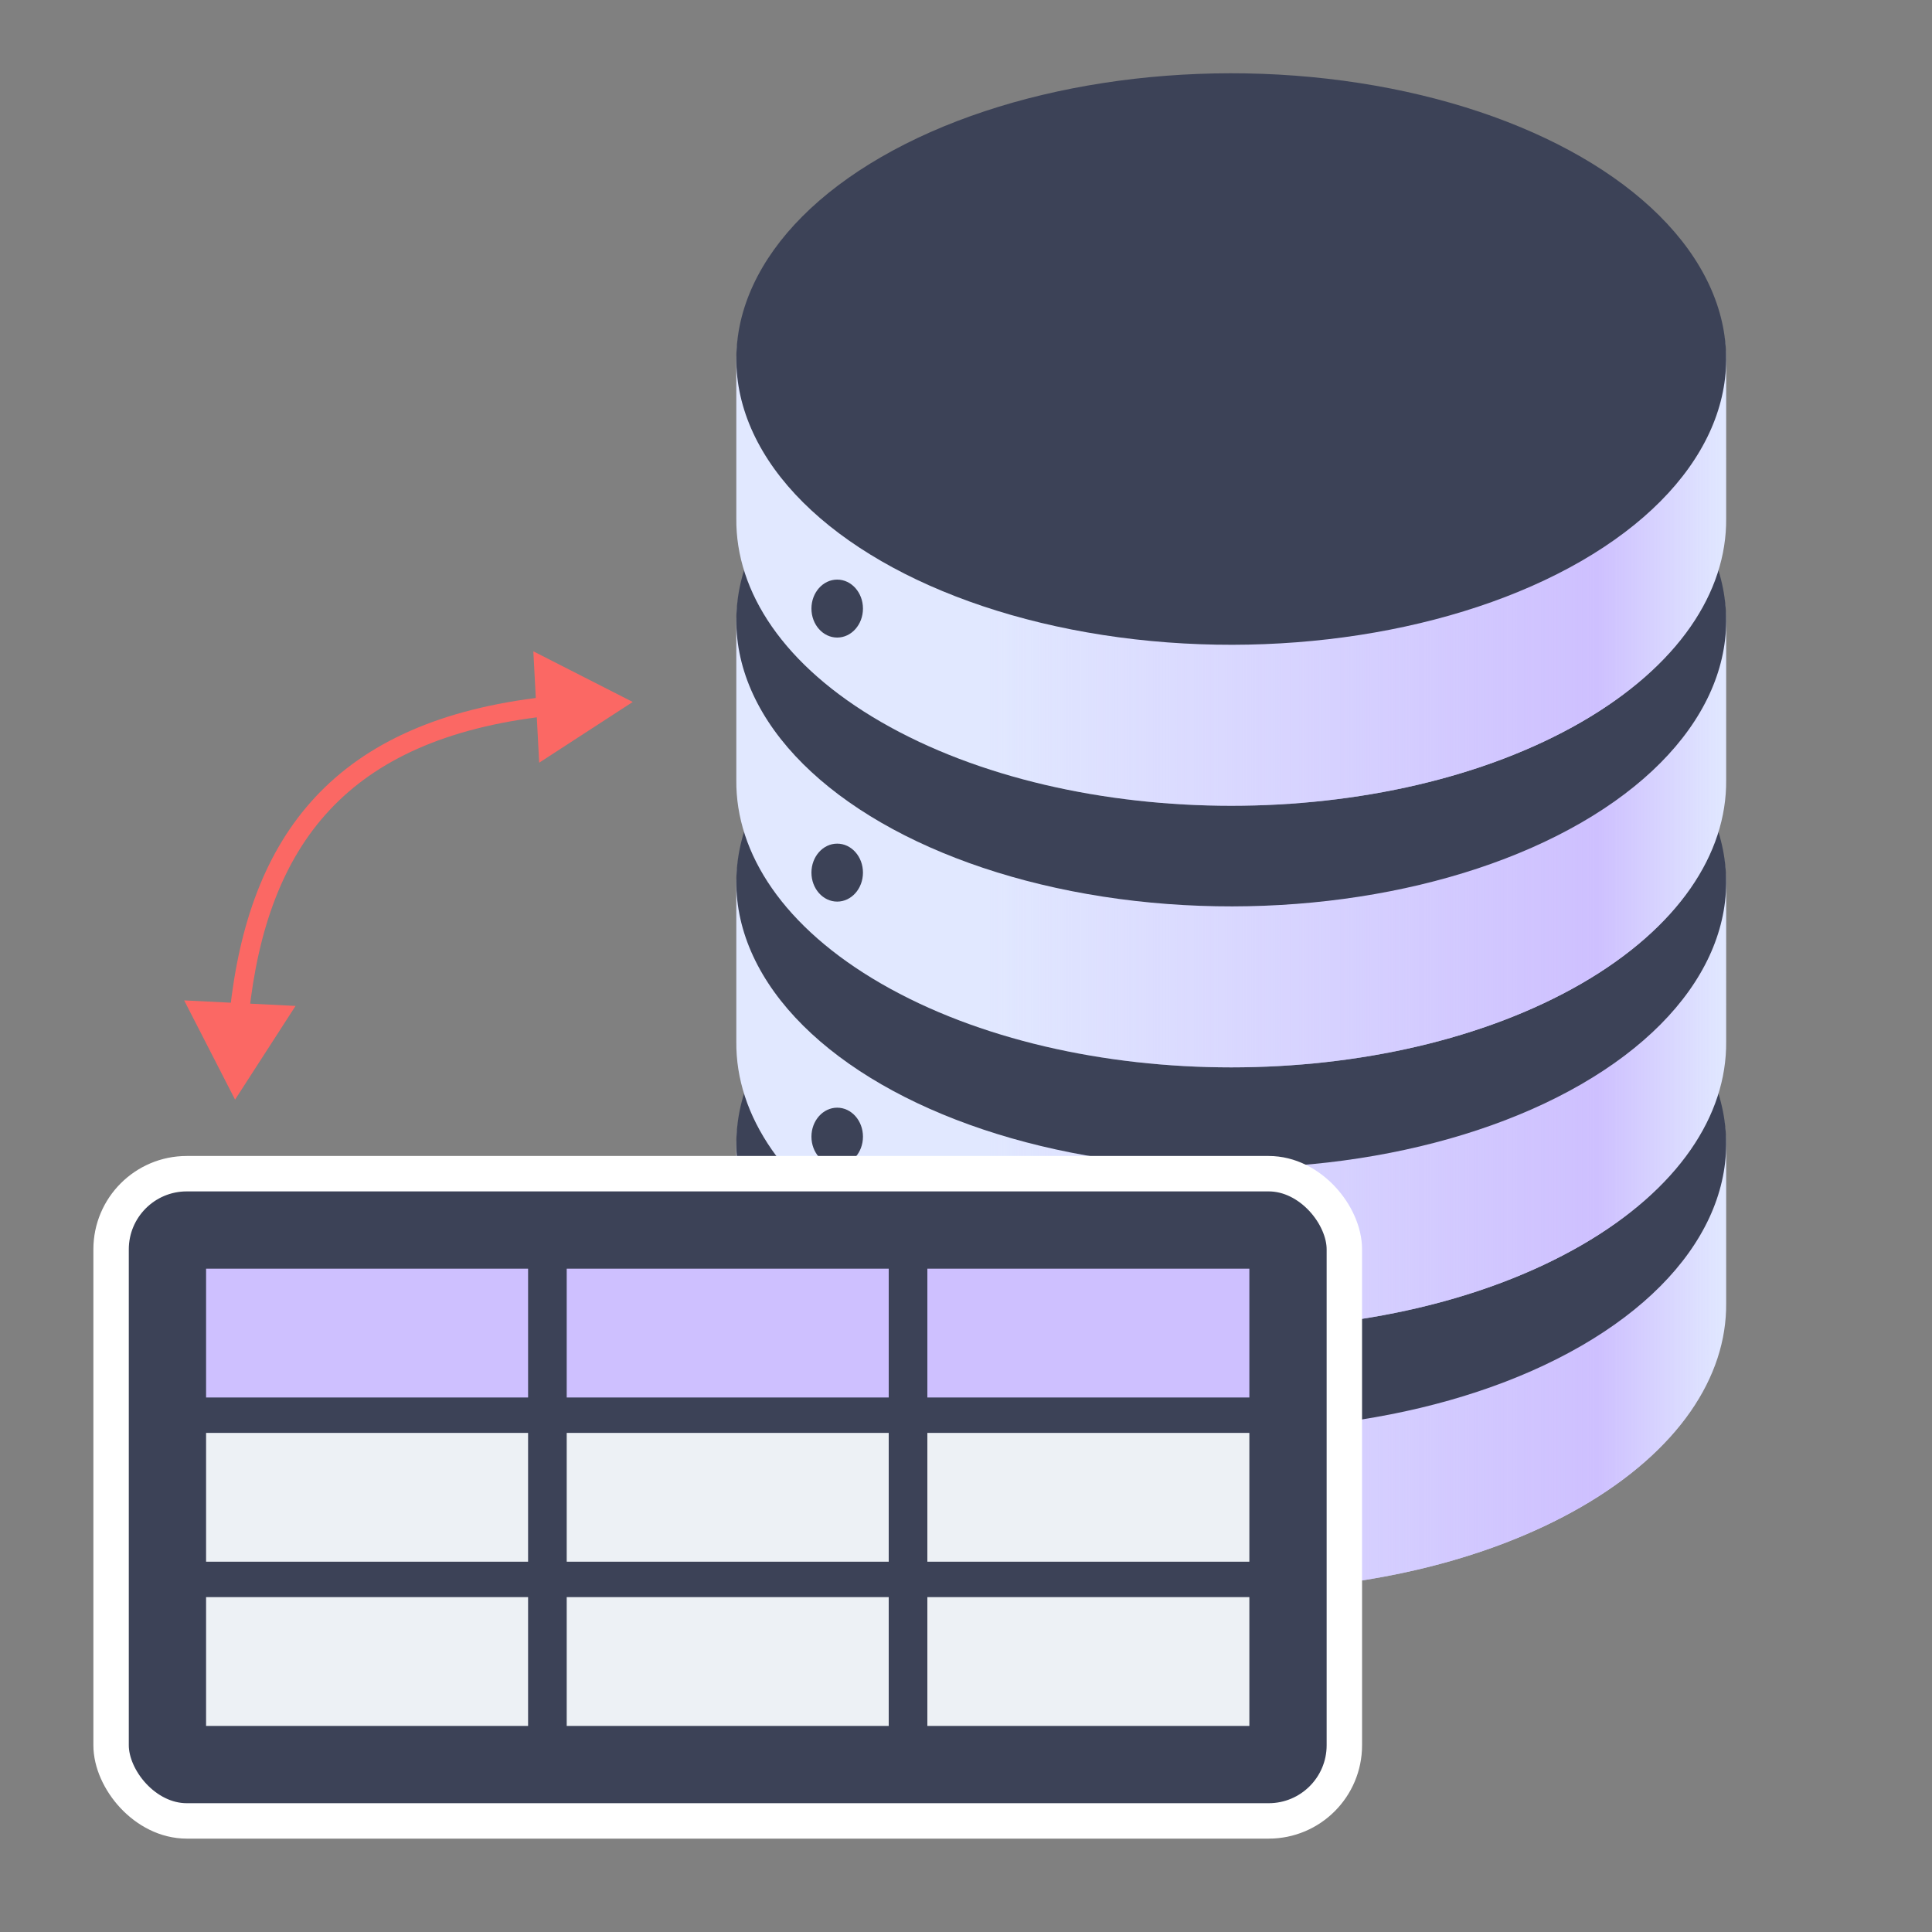 <svg width="600" height="600" viewBox="0 0 600 600" fill="none" xmlns="http://www.w3.org/2000/svg">
    <rect x="0" y="0" width="600" height="600" fill="#808080" stroke="none"/>
    <g clip-path="url(#clip0)">
        <path d="M228.669 356.727C228.447 333.849 243.453 310.932 273.686 293.477C333.712 258.821 431.033 258.821 491.059 293.477C521.292 310.932 536.297 333.849 536.075 356.727C536.079 357.06 536.079 357.394 536.075 357.727C536.079 358.06 536.079 358.394 536.075 358.727C536.079 359.06 536.079 359.394 536.075 359.727C536.079 360.06 536.079 360.394 536.075 360.727C536.079 361.06 536.079 361.394 536.075 361.727C536.076 361.8 536.077 361.873 536.077 361.946C536.077 362.011 536.078 362.076 536.078 362.14C536.078 362.336 536.077 362.531 536.075 362.727C536.079 363.06 536.079 363.394 536.075 363.727C536.077 363.893 536.078 364.058 536.078 364.224L536.078 364.374C536.077 364.43 536.077 364.487 536.077 364.543C536.076 364.604 536.076 364.666 536.075 364.727C536.077 364.923 536.078 365.118 536.078 365.314C536.078 365.452 536.077 365.589 536.075 365.727C536.079 366.06 536.079 366.394 536.075 366.727C536.077 366.868 536.078 367.01 536.078 367.151C536.078 367.343 536.077 367.535 536.075 367.727C536.079 368.06 536.079 368.394 536.075 368.727C536.079 369.06 536.079 369.394 536.075 369.727C536.079 370.06 536.079 370.394 536.075 370.727C536.079 371.06 536.079 371.394 536.075 371.727C536.079 372.06 536.079 372.394 536.075 372.727C536.079 373.06 536.079 373.394 536.075 373.727L536.076 373.823L536.077 373.956C536.078 374.021 536.078 374.086 536.078 374.152C536.078 374.343 536.077 374.535 536.075 374.727C536.079 375.06 536.079 375.394 536.075 375.727C536.079 376.06 536.079 376.394 536.075 376.727C536.079 377.06 536.079 377.394 536.075 377.727C536.079 378.06 536.079 378.394 536.075 378.727C536.079 379.06 536.079 379.394 536.075 379.727C536.079 380.06 536.079 380.394 536.075 380.727C536.079 381.06 536.079 381.394 536.075 381.727C536.079 382.06 536.079 382.394 536.075 382.727C536.077 382.893 536.078 383.06 536.078 383.226C536.078 383.393 536.077 383.56 536.075 383.727C536.079 384.06 536.079 384.394 536.075 384.727C536.079 385.06 536.079 385.394 536.075 385.727C536.077 385.872 536.078 386.017 536.078 386.162C536.078 386.351 536.077 386.539 536.075 386.727C536.079 387.06 536.079 387.394 536.075 387.727C536.079 388.06 536.079 388.394 536.075 388.727C536.079 389.06 536.079 389.394 536.075 389.727C536.079 390.06 536.079 390.394 536.075 390.727C536.079 391.06 536.079 391.394 536.075 391.727C536.079 392.06 536.079 392.394 536.075 392.727C536.076 392.793 536.077 392.859 536.077 392.925L536.078 393.066C536.078 393.286 536.078 393.507 536.075 393.727C536.079 394.06 536.079 394.394 536.075 394.727C536.079 395.06 536.079 395.394 536.075 395.727C536.079 396.06 536.079 396.394 536.075 396.727C536.079 397.06 536.079 397.394 536.075 397.727C536.079 398.06 536.079 398.394 536.075 398.727C536.079 399.06 536.079 399.394 536.075 399.727C536.079 400.06 536.079 400.394 536.075 400.727C536.079 401.06 536.079 401.394 536.075 401.727C536.079 402.06 536.079 402.394 536.075 402.727C536.079 403.06 536.079 403.394 536.075 403.727C536.079 404.06 536.079 404.394 536.075 404.727C536.297 427.604 521.292 450.522 491.059 467.977C431.033 502.633 333.712 502.633 273.686 467.977C243.453 450.522 228.447 427.604 228.669 404.727C228.666 404.393 228.666 404.06 228.669 403.727C228.666 403.393 228.666 403.06 228.669 402.727C228.666 402.393 228.666 402.06 228.669 401.727C228.666 401.393 228.666 401.06 228.669 400.727C228.666 400.393 228.666 400.06 228.669 399.727C228.666 399.393 228.666 399.06 228.669 398.727C228.666 398.393 228.666 398.06 228.669 397.727C228.666 397.393 228.666 397.06 228.669 396.727C228.666 396.393 228.666 396.06 228.669 395.727C228.666 395.393 228.666 395.06 228.669 394.727C228.666 394.393 228.666 394.06 228.669 393.727C228.666 393.393 228.666 393.06 228.669 392.727C228.666 392.393 228.666 392.06 228.669 391.727C228.666 391.393 228.666 391.06 228.669 390.727C228.666 390.393 228.666 390.06 228.669 389.727C228.666 389.393 228.666 389.06 228.669 388.727C228.666 388.393 228.666 388.06 228.669 387.727C228.666 387.393 228.666 387.06 228.669 386.727C228.666 386.393 228.666 386.06 228.669 385.727C228.666 385.393 228.666 385.06 228.669 384.727C228.666 384.393 228.666 384.06 228.669 383.727C228.666 383.393 228.666 383.06 228.669 382.727C228.666 382.393 228.666 382.06 228.669 381.727C228.666 381.393 228.666 381.06 228.669 380.727C228.666 380.393 228.666 380.06 228.669 379.727C228.666 379.393 228.666 379.06 228.669 378.727C228.666 378.393 228.666 378.06 228.669 377.727C228.666 377.393 228.666 377.06 228.669 376.727C228.666 376.393 228.666 376.06 228.669 375.727C228.666 375.393 228.666 375.06 228.669 374.727C228.666 374.393 228.666 374.06 228.669 373.727C228.666 373.393 228.666 373.06 228.669 372.727C228.666 372.393 228.666 372.06 228.669 371.727C228.666 371.393 228.666 371.06 228.669 370.727C228.666 370.393 228.666 370.06 228.669 369.727C228.666 369.393 228.666 369.06 228.669 368.727C228.666 368.393 228.666 368.06 228.669 367.727C228.666 367.393 228.666 367.06 228.669 366.727C228.666 366.393 228.666 366.06 228.669 365.727C228.666 365.393 228.666 365.06 228.669 364.727C228.666 364.393 228.666 364.06 228.669 363.727C228.666 363.393 228.666 363.06 228.669 362.727C228.666 362.393 228.666 362.06 228.669 361.727C228.666 361.393 228.666 361.06 228.669 360.727C228.666 360.393 228.666 360.06 228.669 359.727C228.666 359.393 228.666 359.06 228.669 358.727C228.666 358.393 228.666 358.06 228.669 357.727C228.666 357.393 228.666 357.06 228.669 356.727Z" fill="#E1E8FF"/>
        <path d="M228.669 356.727C228.447 333.849 243.453 310.932 273.686 293.477C333.712 258.821 431.033 258.821 491.059 293.477C521.292 310.932 536.297 333.849 536.075 356.727C536.079 357.06 536.079 357.394 536.075 357.727C536.079 358.06 536.079 358.394 536.075 358.727C536.079 359.06 536.079 359.394 536.075 359.727C536.079 360.06 536.079 360.394 536.075 360.727C536.079 361.06 536.079 361.394 536.075 361.727C536.076 361.8 536.077 361.873 536.077 361.946C536.077 362.011 536.078 362.076 536.078 362.14C536.078 362.336 536.077 362.531 536.075 362.727C536.079 363.06 536.079 363.394 536.075 363.727C536.077 363.893 536.078 364.058 536.078 364.224L536.078 364.374C536.077 364.43 536.077 364.487 536.077 364.543C536.076 364.604 536.076 364.666 536.075 364.727C536.077 364.923 536.078 365.118 536.078 365.314C536.078 365.452 536.077 365.589 536.075 365.727C536.079 366.06 536.079 366.394 536.075 366.727C536.077 366.868 536.078 367.01 536.078 367.151C536.078 367.343 536.077 367.535 536.075 367.727C536.079 368.06 536.079 368.394 536.075 368.727C536.079 369.06 536.079 369.394 536.075 369.727C536.079 370.06 536.079 370.394 536.075 370.727C536.079 371.06 536.079 371.394 536.075 371.727C536.079 372.06 536.079 372.394 536.075 372.727C536.079 373.06 536.079 373.394 536.075 373.727L536.076 373.823L536.077 373.956C536.078 374.021 536.078 374.086 536.078 374.152C536.078 374.343 536.077 374.535 536.075 374.727C536.079 375.06 536.079 375.394 536.075 375.727C536.079 376.06 536.079 376.394 536.075 376.727C536.079 377.06 536.079 377.394 536.075 377.727C536.079 378.06 536.079 378.394 536.075 378.727C536.079 379.06 536.079 379.394 536.075 379.727C536.079 380.06 536.079 380.394 536.075 380.727C536.079 381.06 536.079 381.394 536.075 381.727C536.079 382.06 536.079 382.394 536.075 382.727C536.077 382.893 536.078 383.06 536.078 383.226C536.078 383.393 536.077 383.56 536.075 383.727C536.079 384.06 536.079 384.394 536.075 384.727C536.079 385.06 536.079 385.394 536.075 385.727C536.077 385.872 536.078 386.017 536.078 386.162C536.078 386.351 536.077 386.539 536.075 386.727C536.079 387.06 536.079 387.394 536.075 387.727C536.079 388.06 536.079 388.394 536.075 388.727C536.079 389.06 536.079 389.394 536.075 389.727C536.079 390.06 536.079 390.394 536.075 390.727C536.079 391.06 536.079 391.394 536.075 391.727C536.079 392.06 536.079 392.394 536.075 392.727C536.076 392.793 536.077 392.859 536.077 392.925L536.078 393.066C536.078 393.286 536.078 393.507 536.075 393.727C536.079 394.06 536.079 394.394 536.075 394.727C536.079 395.06 536.079 395.394 536.075 395.727C536.079 396.06 536.079 396.394 536.075 396.727C536.079 397.06 536.079 397.394 536.075 397.727C536.079 398.06 536.079 398.394 536.075 398.727C536.079 399.06 536.079 399.394 536.075 399.727C536.079 400.06 536.079 400.394 536.075 400.727C536.079 401.06 536.079 401.394 536.075 401.727C536.079 402.06 536.079 402.394 536.075 402.727C536.079 403.06 536.079 403.394 536.075 403.727C536.079 404.06 536.079 404.394 536.075 404.727C536.297 427.604 521.292 450.522 491.059 467.977C431.033 502.633 333.712 502.633 273.686 467.977C243.453 450.522 228.447 427.604 228.669 404.727C228.666 404.393 228.666 404.06 228.669 403.727C228.666 403.393 228.666 403.06 228.669 402.727C228.666 402.393 228.666 402.06 228.669 401.727C228.666 401.393 228.666 401.06 228.669 400.727C228.666 400.393 228.666 400.06 228.669 399.727C228.666 399.393 228.666 399.06 228.669 398.727C228.666 398.393 228.666 398.06 228.669 397.727C228.666 397.393 228.666 397.06 228.669 396.727C228.666 396.393 228.666 396.06 228.669 395.727C228.666 395.393 228.666 395.06 228.669 394.727C228.666 394.393 228.666 394.06 228.669 393.727C228.666 393.393 228.666 393.06 228.669 392.727C228.666 392.393 228.666 392.06 228.669 391.727C228.666 391.393 228.666 391.06 228.669 390.727C228.666 390.393 228.666 390.06 228.669 389.727C228.666 389.393 228.666 389.06 228.669 388.727C228.666 388.393 228.666 388.06 228.669 387.727C228.666 387.393 228.666 387.06 228.669 386.727C228.666 386.393 228.666 386.06 228.669 385.727C228.666 385.393 228.666 385.06 228.669 384.727C228.666 384.393 228.666 384.06 228.669 383.727C228.666 383.393 228.666 383.06 228.669 382.727C228.666 382.393 228.666 382.06 228.669 381.727C228.666 381.393 228.666 381.06 228.669 380.727C228.666 380.393 228.666 380.06 228.669 379.727C228.666 379.393 228.666 379.06 228.669 378.727C228.666 378.393 228.666 378.06 228.669 377.727C228.666 377.393 228.666 377.06 228.669 376.727C228.666 376.393 228.666 376.06 228.669 375.727C228.666 375.393 228.666 375.06 228.669 374.727C228.666 374.393 228.666 374.06 228.669 373.727C228.666 373.393 228.666 373.06 228.669 372.727C228.666 372.393 228.666 372.06 228.669 371.727C228.666 371.393 228.666 371.06 228.669 370.727C228.666 370.393 228.666 370.06 228.669 369.727C228.666 369.393 228.666 369.06 228.669 368.727C228.666 368.393 228.666 368.06 228.669 367.727C228.666 367.393 228.666 367.06 228.669 366.727C228.666 366.393 228.666 366.06 228.669 365.727C228.666 365.393 228.666 365.06 228.669 364.727C228.666 364.393 228.666 364.06 228.669 363.727C228.666 363.393 228.666 363.06 228.669 362.727C228.666 362.393 228.666 362.06 228.669 361.727C228.666 361.393 228.666 361.06 228.669 360.727C228.666 360.393 228.666 360.06 228.669 359.727C228.666 359.393 228.666 359.06 228.669 358.727C228.666 358.393 228.666 358.06 228.669 357.727C228.666 357.393 228.666 357.06 228.669 356.727Z" fill="url(#paint0_linear)"/>
        <circle r="125.5" transform="matrix(0.866 0.5 -0.866 0.5 382.372 355.227)" fill="#3C4257"/>
        <path d="M228.669 275.485C228.447 252.607 243.453 229.69 273.686 212.235C333.712 177.579 431.033 177.579 491.059 212.235C521.292 229.69 536.297 252.607 536.075 275.485C536.079 275.818 536.079 276.151 536.075 276.485C536.079 276.818 536.079 277.151 536.075 277.485C536.079 277.818 536.079 278.151 536.075 278.485C536.079 278.818 536.079 279.152 536.075 279.485C536.079 279.818 536.079 280.151 536.075 280.485C536.076 280.558 536.077 280.631 536.077 280.704C536.077 280.769 536.078 280.833 536.078 280.898C536.078 281.094 536.077 281.289 536.075 281.485C536.079 281.818 536.079 282.152 536.075 282.485C536.077 282.65 536.078 282.816 536.078 282.982L536.078 283.132C536.077 283.188 536.077 283.244 536.077 283.3C536.076 283.362 536.076 283.423 536.075 283.485C536.077 283.68 536.078 283.876 536.078 284.072C536.078 284.209 536.077 284.347 536.075 284.485C536.079 284.818 536.079 285.152 536.075 285.485C536.077 285.626 536.078 285.768 536.078 285.909C536.078 286.101 536.077 286.293 536.075 286.485C536.079 286.818 536.079 287.152 536.075 287.485C536.079 287.818 536.079 288.152 536.075 288.485C536.079 288.818 536.079 289.151 536.075 289.485C536.079 289.818 536.079 290.152 536.075 290.485C536.079 290.818 536.079 291.152 536.075 291.485C536.079 291.818 536.079 292.151 536.075 292.485L536.076 292.581L536.077 292.714C536.078 292.779 536.078 292.844 536.078 292.909C536.078 293.101 536.077 293.293 536.075 293.485C536.079 293.818 536.079 294.152 536.075 294.485C536.079 294.818 536.079 295.151 536.075 295.485C536.079 295.818 536.079 296.152 536.075 296.485C536.079 296.818 536.079 297.152 536.075 297.485C536.079 297.818 536.079 298.151 536.075 298.485C536.079 298.818 536.079 299.152 536.075 299.485C536.079 299.818 536.079 300.152 536.075 300.485C536.079 300.818 536.079 301.151 536.075 301.485C536.077 301.651 536.078 301.818 536.078 301.984C536.078 302.151 536.077 302.318 536.075 302.485C536.079 302.818 536.079 303.152 536.075 303.485C536.079 303.818 536.079 304.151 536.075 304.485C536.077 304.63 536.078 304.775 536.078 304.92C536.078 305.108 536.077 305.297 536.075 305.485C536.079 305.818 536.079 306.152 536.075 306.485C536.079 306.818 536.079 307.151 536.075 307.485C536.079 307.818 536.079 308.152 536.075 308.485C536.079 308.818 536.079 309.152 536.075 309.485C536.079 309.818 536.079 310.151 536.075 310.485C536.079 310.818 536.079 311.152 536.075 311.485C536.076 311.551 536.077 311.617 536.077 311.682L536.078 311.824C536.078 312.044 536.078 312.265 536.075 312.485C536.079 312.818 536.079 313.151 536.075 313.485C536.079 313.818 536.079 314.152 536.075 314.485C536.079 314.818 536.079 315.152 536.075 315.485C536.079 315.818 536.079 316.151 536.075 316.485C536.079 316.818 536.079 317.152 536.075 317.485C536.079 317.818 536.079 318.152 536.075 318.485C536.079 318.818 536.079 319.151 536.075 319.485C536.079 319.818 536.079 320.152 536.075 320.485C536.079 320.818 536.079 321.152 536.075 321.485C536.079 321.818 536.079 322.151 536.075 322.485C536.079 322.818 536.079 323.152 536.075 323.485C536.297 346.362 521.292 369.28 491.059 386.735C431.033 421.39 333.712 421.39 273.686 386.735C243.453 369.279 228.447 346.362 228.669 323.485C228.666 323.151 228.666 322.818 228.669 322.485C228.666 322.151 228.666 321.818 228.669 321.485C228.666 321.151 228.666 320.818 228.669 320.485C228.666 320.151 228.666 319.818 228.669 319.485C228.666 319.151 228.666 318.818 228.669 318.485C228.666 318.151 228.666 317.818 228.669 317.485C228.666 317.151 228.666 316.818 228.669 316.485C228.666 316.151 228.666 315.818 228.669 315.485C228.666 315.151 228.666 314.818 228.669 314.485C228.666 314.151 228.666 313.818 228.669 313.485C228.666 313.151 228.666 312.818 228.669 312.485C228.666 312.151 228.666 311.818 228.669 311.485C228.666 311.151 228.666 310.818 228.669 310.485C228.666 310.151 228.666 309.818 228.669 309.485C228.666 309.151 228.666 308.818 228.669 308.485C228.666 308.151 228.666 307.818 228.669 307.485C228.666 307.151 228.666 306.818 228.669 306.485C228.666 306.151 228.666 305.818 228.669 305.485C228.666 305.151 228.666 304.818 228.669 304.485C228.666 304.151 228.666 303.818 228.669 303.485C228.666 303.151 228.666 302.818 228.669 302.485C228.666 302.151 228.666 301.818 228.669 301.485C228.666 301.151 228.666 300.818 228.669 300.485C228.666 300.151 228.666 299.818 228.669 299.485C228.666 299.151 228.666 298.818 228.669 298.485C228.666 298.151 228.666 297.818 228.669 297.485C228.666 297.151 228.666 296.818 228.669 296.485C228.666 296.151 228.666 295.818 228.669 295.485C228.666 295.151 228.666 294.818 228.669 294.485C228.666 294.151 228.666 293.818 228.669 293.485C228.666 293.151 228.666 292.818 228.669 292.485C228.666 292.151 228.666 291.818 228.669 291.485C228.666 291.151 228.666 290.818 228.669 290.485C228.666 290.151 228.666 289.818 228.669 289.485C228.666 289.151 228.666 288.818 228.669 288.485C228.666 288.151 228.666 287.818 228.669 287.485C228.666 287.151 228.666 286.818 228.669 286.485C228.666 286.151 228.666 285.818 228.669 285.485C228.666 285.151 228.666 284.818 228.669 284.485C228.666 284.151 228.666 283.818 228.669 283.485C228.666 283.151 228.666 282.818 228.669 282.485C228.666 282.151 228.666 281.818 228.669 281.485C228.666 281.151 228.666 280.818 228.669 280.485C228.666 280.151 228.666 279.818 228.669 279.485C228.666 279.151 228.666 278.818 228.669 278.485C228.666 278.151 228.666 277.818 228.669 277.485C228.666 277.151 228.666 276.818 228.669 276.485C228.666 276.151 228.666 275.818 228.669 275.485Z" fill="#E1E8FF"/>
        <path d="M228.669 275.485C228.447 252.607 243.453 229.69 273.686 212.235C333.712 177.579 431.033 177.579 491.059 212.235C521.292 229.69 536.297 252.607 536.075 275.485C536.079 275.818 536.079 276.151 536.075 276.485C536.079 276.818 536.079 277.151 536.075 277.485C536.079 277.818 536.079 278.151 536.075 278.485C536.079 278.818 536.079 279.152 536.075 279.485C536.079 279.818 536.079 280.151 536.075 280.485C536.076 280.558 536.077 280.631 536.077 280.704C536.077 280.769 536.078 280.833 536.078 280.898C536.078 281.094 536.077 281.289 536.075 281.485C536.079 281.818 536.079 282.152 536.075 282.485C536.077 282.65 536.078 282.816 536.078 282.982L536.078 283.132C536.077 283.188 536.077 283.244 536.077 283.3C536.076 283.362 536.076 283.423 536.075 283.485C536.077 283.68 536.078 283.876 536.078 284.072C536.078 284.209 536.077 284.347 536.075 284.485C536.079 284.818 536.079 285.152 536.075 285.485C536.077 285.626 536.078 285.768 536.078 285.909C536.078 286.101 536.077 286.293 536.075 286.485C536.079 286.818 536.079 287.152 536.075 287.485C536.079 287.818 536.079 288.152 536.075 288.485C536.079 288.818 536.079 289.151 536.075 289.485C536.079 289.818 536.079 290.152 536.075 290.485C536.079 290.818 536.079 291.152 536.075 291.485C536.079 291.818 536.079 292.151 536.075 292.485L536.076 292.581L536.077 292.714C536.078 292.779 536.078 292.844 536.078 292.909C536.078 293.101 536.077 293.293 536.075 293.485C536.079 293.818 536.079 294.152 536.075 294.485C536.079 294.818 536.079 295.151 536.075 295.485C536.079 295.818 536.079 296.152 536.075 296.485C536.079 296.818 536.079 297.152 536.075 297.485C536.079 297.818 536.079 298.151 536.075 298.485C536.079 298.818 536.079 299.152 536.075 299.485C536.079 299.818 536.079 300.152 536.075 300.485C536.079 300.818 536.079 301.151 536.075 301.485C536.077 301.651 536.078 301.818 536.078 301.984C536.078 302.151 536.077 302.318 536.075 302.485C536.079 302.818 536.079 303.152 536.075 303.485C536.079 303.818 536.079 304.151 536.075 304.485C536.077 304.63 536.078 304.775 536.078 304.92C536.078 305.108 536.077 305.297 536.075 305.485C536.079 305.818 536.079 306.152 536.075 306.485C536.079 306.818 536.079 307.151 536.075 307.485C536.079 307.818 536.079 308.152 536.075 308.485C536.079 308.818 536.079 309.152 536.075 309.485C536.079 309.818 536.079 310.151 536.075 310.485C536.079 310.818 536.079 311.152 536.075 311.485C536.076 311.551 536.077 311.617 536.077 311.682L536.078 311.824C536.078 312.044 536.078 312.265 536.075 312.485C536.079 312.818 536.079 313.151 536.075 313.485C536.079 313.818 536.079 314.152 536.075 314.485C536.079 314.818 536.079 315.152 536.075 315.485C536.079 315.818 536.079 316.151 536.075 316.485C536.079 316.818 536.079 317.152 536.075 317.485C536.079 317.818 536.079 318.152 536.075 318.485C536.079 318.818 536.079 319.151 536.075 319.485C536.079 319.818 536.079 320.152 536.075 320.485C536.079 320.818 536.079 321.152 536.075 321.485C536.079 321.818 536.079 322.151 536.075 322.485C536.079 322.818 536.079 323.152 536.075 323.485C536.297 346.362 521.292 369.28 491.059 386.735C431.033 421.39 333.712 421.39 273.686 386.735C243.453 369.279 228.447 346.362 228.669 323.485C228.666 323.151 228.666 322.818 228.669 322.485C228.666 322.151 228.666 321.818 228.669 321.485C228.666 321.151 228.666 320.818 228.669 320.485C228.666 320.151 228.666 319.818 228.669 319.485C228.666 319.151 228.666 318.818 228.669 318.485C228.666 318.151 228.666 317.818 228.669 317.485C228.666 317.151 228.666 316.818 228.669 316.485C228.666 316.151 228.666 315.818 228.669 315.485C228.666 315.151 228.666 314.818 228.669 314.485C228.666 314.151 228.666 313.818 228.669 313.485C228.666 313.151 228.666 312.818 228.669 312.485C228.666 312.151 228.666 311.818 228.669 311.485C228.666 311.151 228.666 310.818 228.669 310.485C228.666 310.151 228.666 309.818 228.669 309.485C228.666 309.151 228.666 308.818 228.669 308.485C228.666 308.151 228.666 307.818 228.669 307.485C228.666 307.151 228.666 306.818 228.669 306.485C228.666 306.151 228.666 305.818 228.669 305.485C228.666 305.151 228.666 304.818 228.669 304.485C228.666 304.151 228.666 303.818 228.669 303.485C228.666 303.151 228.666 302.818 228.669 302.485C228.666 302.151 228.666 301.818 228.669 301.485C228.666 301.151 228.666 300.818 228.669 300.485C228.666 300.151 228.666 299.818 228.669 299.485C228.666 299.151 228.666 298.818 228.669 298.485C228.666 298.151 228.666 297.818 228.669 297.485C228.666 297.151 228.666 296.818 228.669 296.485C228.666 296.151 228.666 295.818 228.669 295.485C228.666 295.151 228.666 294.818 228.669 294.485C228.666 294.151 228.666 293.818 228.669 293.485C228.666 293.151 228.666 292.818 228.669 292.485C228.666 292.151 228.666 291.818 228.669 291.485C228.666 291.151 228.666 290.818 228.669 290.485C228.666 290.151 228.666 289.818 228.669 289.485C228.666 289.151 228.666 288.818 228.669 288.485C228.666 288.151 228.666 287.818 228.669 287.485C228.666 287.151 228.666 286.818 228.669 286.485C228.666 286.151 228.666 285.818 228.669 285.485C228.666 285.151 228.666 284.818 228.669 284.485C228.666 284.151 228.666 283.818 228.669 283.485C228.666 283.151 228.666 282.818 228.669 282.485C228.666 282.151 228.666 281.818 228.669 281.485C228.666 281.151 228.666 280.818 228.669 280.485C228.666 280.151 228.666 279.818 228.669 279.485C228.666 279.151 228.666 278.818 228.669 278.485C228.666 278.151 228.666 277.818 228.669 277.485C228.666 277.151 228.666 276.818 228.669 276.485C228.666 276.151 228.666 275.818 228.669 275.485Z" fill="url(#paint1_linear)"/>
        <circle r="125.5" transform="matrix(0.866 0.5 -0.866 0.5 382.372 273.984)" fill="#3C4257"/>
        <path d="M228.669 194.242C228.447 171.365 243.453 148.447 273.686 130.992C333.712 96.337 431.033 96.337 491.059 130.992C521.292 148.447 536.297 171.365 536.075 194.242C536.079 194.576 536.079 194.909 536.075 195.243C536.079 195.576 536.079 195.909 536.075 196.243C536.079 196.576 536.079 196.909 536.075 197.243C536.079 197.576 536.079 197.909 536.075 198.243C536.079 198.576 536.079 198.909 536.075 199.243C536.076 199.316 536.077 199.389 536.077 199.462C536.077 199.527 536.078 199.591 536.078 199.656C536.078 199.851 536.077 200.047 536.075 200.243C536.079 200.576 536.079 200.909 536.075 201.243C536.077 201.408 536.078 201.574 536.078 201.739L536.078 201.89C536.077 201.946 536.077 202.002 536.077 202.058C536.076 202.12 536.076 202.181 536.075 202.243C536.077 202.438 536.078 202.634 536.078 202.829C536.078 202.967 536.077 203.105 536.075 203.243C536.079 203.576 536.079 203.909 536.075 204.243C536.077 204.384 536.078 204.525 536.078 204.667C536.078 204.859 536.077 205.051 536.075 205.243C536.079 205.576 536.079 205.909 536.075 206.243C536.079 206.576 536.079 206.909 536.075 207.243C536.079 207.576 536.079 207.909 536.075 208.243C536.079 208.576 536.079 208.909 536.075 209.243C536.079 209.576 536.079 209.909 536.075 210.243C536.079 210.576 536.079 210.909 536.075 211.243L536.076 211.339L536.077 211.472C536.078 211.537 536.078 211.602 536.078 211.667C536.078 211.859 536.077 212.051 536.075 212.243C536.079 212.576 536.079 212.909 536.075 213.243C536.079 213.576 536.079 213.909 536.075 214.243C536.079 214.576 536.079 214.909 536.075 215.243C536.079 215.576 536.079 215.909 536.075 216.243C536.079 216.576 536.079 216.909 536.075 217.243C536.079 217.576 536.079 217.909 536.075 218.243C536.079 218.576 536.079 218.909 536.075 219.243C536.079 219.576 536.079 219.909 536.075 220.243C536.077 220.409 536.078 220.575 536.078 220.742C536.078 220.909 536.077 221.076 536.075 221.243C536.079 221.576 536.079 221.909 536.075 222.243C536.079 222.576 536.079 222.909 536.075 223.243C536.077 223.388 536.078 223.533 536.078 223.678C536.078 223.866 536.077 224.054 536.075 224.243C536.079 224.576 536.079 224.909 536.075 225.243C536.079 225.576 536.079 225.909 536.075 226.243C536.079 226.576 536.079 226.909 536.075 227.243C536.079 227.576 536.079 227.909 536.075 228.243C536.079 228.576 536.079 228.909 536.075 229.243C536.079 229.576 536.079 229.909 536.075 230.243C536.076 230.309 536.077 230.374 536.077 230.44L536.078 230.582C536.078 230.802 536.078 231.022 536.075 231.243C536.079 231.576 536.079 231.909 536.075 232.243C536.079 232.576 536.079 232.909 536.075 233.243C536.079 233.576 536.079 233.909 536.075 234.243C536.079 234.576 536.079 234.909 536.075 235.243C536.079 235.576 536.079 235.909 536.075 236.243C536.079 236.576 536.079 236.909 536.075 237.243C536.079 237.576 536.079 237.909 536.075 238.243C536.079 238.576 536.079 238.909 536.075 239.243C536.079 239.576 536.079 239.909 536.075 240.243C536.079 240.576 536.079 240.909 536.075 241.243C536.079 241.576 536.079 241.909 536.075 242.243C536.297 265.12 521.292 288.037 491.059 305.492C431.033 340.148 333.712 340.148 273.686 305.492C243.453 288.037 228.447 265.12 228.669 242.242C228.666 241.909 228.666 241.576 228.669 241.242C228.666 240.909 228.666 240.576 228.669 240.242C228.666 239.909 228.666 239.576 228.669 239.242C228.666 238.909 228.666 238.576 228.669 238.242C228.666 237.909 228.666 237.576 228.669 237.242C228.666 236.909 228.666 236.576 228.669 236.242C228.666 235.909 228.666 235.576 228.669 235.242C228.666 234.909 228.666 234.576 228.669 234.242C228.666 233.909 228.666 233.576 228.669 233.242C228.666 232.909 228.666 232.576 228.669 232.242C228.666 231.909 228.666 231.576 228.669 231.242C228.666 230.909 228.666 230.576 228.669 230.242C228.666 229.909 228.666 229.576 228.669 229.242C228.666 228.909 228.666 228.576 228.669 228.242C228.666 227.909 228.666 227.576 228.669 227.242C228.666 226.909 228.666 226.576 228.669 226.242C228.666 225.909 228.666 225.576 228.669 225.242C228.666 224.909 228.666 224.576 228.669 224.242C228.666 223.909 228.666 223.576 228.669 223.242C228.666 222.909 228.666 222.576 228.669 222.242C228.666 221.909 228.666 221.576 228.669 221.242C228.666 220.909 228.666 220.576 228.669 220.242C228.666 219.909 228.666 219.576 228.669 219.242C228.666 218.909 228.666 218.576 228.669 218.242C228.666 217.909 228.666 217.576 228.669 217.242C228.666 216.909 228.666 216.576 228.669 216.242C228.666 215.909 228.666 215.576 228.669 215.242C228.666 214.909 228.666 214.576 228.669 214.242C228.666 213.909 228.666 213.576 228.669 213.242C228.666 212.909 228.666 212.576 228.669 212.242C228.666 211.909 228.666 211.576 228.669 211.242C228.666 210.909 228.666 210.576 228.669 210.242C228.666 209.909 228.666 209.576 228.669 209.242C228.666 208.909 228.666 208.576 228.669 208.242C228.666 207.909 228.666 207.576 228.669 207.242C228.666 206.909 228.666 206.576 228.669 206.242C228.666 205.909 228.666 205.576 228.669 205.242C228.666 204.909 228.666 204.576 228.669 204.242C228.666 203.909 228.666 203.576 228.669 203.242C228.666 202.909 228.666 202.576 228.669 202.242C228.666 201.909 228.666 201.576 228.669 201.242C228.666 200.909 228.666 200.576 228.669 200.242C228.666 199.909 228.666 199.576 228.669 199.242C228.666 198.909 228.666 198.576 228.669 198.242C228.666 197.909 228.666 197.576 228.669 197.242C228.666 196.909 228.666 196.576 228.669 196.242C228.666 195.909 228.666 195.576 228.669 195.242C228.666 194.909 228.666 194.576 228.669 194.242Z" fill="#E1E8FF"/>
        <path d="M228.669 194.242C228.447 171.365 243.453 148.447 273.686 130.992C333.712 96.337 431.033 96.337 491.059 130.992C521.292 148.447 536.297 171.365 536.075 194.242C536.079 194.576 536.079 194.909 536.075 195.243C536.079 195.576 536.079 195.909 536.075 196.243C536.079 196.576 536.079 196.909 536.075 197.243C536.079 197.576 536.079 197.909 536.075 198.243C536.079 198.576 536.079 198.909 536.075 199.243C536.076 199.316 536.077 199.389 536.077 199.462C536.077 199.527 536.078 199.591 536.078 199.656C536.078 199.851 536.077 200.047 536.075 200.243C536.079 200.576 536.079 200.909 536.075 201.243C536.077 201.408 536.078 201.574 536.078 201.739L536.078 201.89C536.077 201.946 536.077 202.002 536.077 202.058C536.076 202.12 536.076 202.181 536.075 202.243C536.077 202.438 536.078 202.634 536.078 202.829C536.078 202.967 536.077 203.105 536.075 203.243C536.079 203.576 536.079 203.909 536.075 204.243C536.077 204.384 536.078 204.525 536.078 204.667C536.078 204.859 536.077 205.051 536.075 205.243C536.079 205.576 536.079 205.909 536.075 206.243C536.079 206.576 536.079 206.909 536.075 207.243C536.079 207.576 536.079 207.909 536.075 208.243C536.079 208.576 536.079 208.909 536.075 209.243C536.079 209.576 536.079 209.909 536.075 210.243C536.079 210.576 536.079 210.909 536.075 211.243L536.076 211.339L536.077 211.472C536.078 211.537 536.078 211.602 536.078 211.667C536.078 211.859 536.077 212.051 536.075 212.243C536.079 212.576 536.079 212.909 536.075 213.243C536.079 213.576 536.079 213.909 536.075 214.243C536.079 214.576 536.079 214.909 536.075 215.243C536.079 215.576 536.079 215.909 536.075 216.243C536.079 216.576 536.079 216.909 536.075 217.243C536.079 217.576 536.079 217.909 536.075 218.243C536.079 218.576 536.079 218.909 536.075 219.243C536.079 219.576 536.079 219.909 536.075 220.243C536.077 220.409 536.078 220.575 536.078 220.742C536.078 220.909 536.077 221.076 536.075 221.243C536.079 221.576 536.079 221.909 536.075 222.243C536.079 222.576 536.079 222.909 536.075 223.243C536.077 223.388 536.078 223.533 536.078 223.678C536.078 223.866 536.077 224.054 536.075 224.243C536.079 224.576 536.079 224.909 536.075 225.243C536.079 225.576 536.079 225.909 536.075 226.243C536.079 226.576 536.079 226.909 536.075 227.243C536.079 227.576 536.079 227.909 536.075 228.243C536.079 228.576 536.079 228.909 536.075 229.243C536.079 229.576 536.079 229.909 536.075 230.243C536.076 230.309 536.077 230.374 536.077 230.44L536.078 230.582C536.078 230.802 536.078 231.022 536.075 231.243C536.079 231.576 536.079 231.909 536.075 232.243C536.079 232.576 536.079 232.909 536.075 233.243C536.079 233.576 536.079 233.909 536.075 234.243C536.079 234.576 536.079 234.909 536.075 235.243C536.079 235.576 536.079 235.909 536.075 236.243C536.079 236.576 536.079 236.909 536.075 237.243C536.079 237.576 536.079 237.909 536.075 238.243C536.079 238.576 536.079 238.909 536.075 239.243C536.079 239.576 536.079 239.909 536.075 240.243C536.079 240.576 536.079 240.909 536.075 241.243C536.079 241.576 536.079 241.909 536.075 242.243C536.297 265.12 521.292 288.037 491.059 305.492C431.033 340.148 333.712 340.148 273.686 305.492C243.453 288.037 228.447 265.12 228.669 242.242C228.666 241.909 228.666 241.576 228.669 241.242C228.666 240.909 228.666 240.576 228.669 240.242C228.666 239.909 228.666 239.576 228.669 239.242C228.666 238.909 228.666 238.576 228.669 238.242C228.666 237.909 228.666 237.576 228.669 237.242C228.666 236.909 228.666 236.576 228.669 236.242C228.666 235.909 228.666 235.576 228.669 235.242C228.666 234.909 228.666 234.576 228.669 234.242C228.666 233.909 228.666 233.576 228.669 233.242C228.666 232.909 228.666 232.576 228.669 232.242C228.666 231.909 228.666 231.576 228.669 231.242C228.666 230.909 228.666 230.576 228.669 230.242C228.666 229.909 228.666 229.576 228.669 229.242C228.666 228.909 228.666 228.576 228.669 228.242C228.666 227.909 228.666 227.576 228.669 227.242C228.666 226.909 228.666 226.576 228.669 226.242C228.666 225.909 228.666 225.576 228.669 225.242C228.666 224.909 228.666 224.576 228.669 224.242C228.666 223.909 228.666 223.576 228.669 223.242C228.666 222.909 228.666 222.576 228.669 222.242C228.666 221.909 228.666 221.576 228.669 221.242C228.666 220.909 228.666 220.576 228.669 220.242C228.666 219.909 228.666 219.576 228.669 219.242C228.666 218.909 228.666 218.576 228.669 218.242C228.666 217.909 228.666 217.576 228.669 217.242C228.666 216.909 228.666 216.576 228.669 216.242C228.666 215.909 228.666 215.576 228.669 215.242C228.666 214.909 228.666 214.576 228.669 214.242C228.666 213.909 228.666 213.576 228.669 213.242C228.666 212.909 228.666 212.576 228.669 212.242C228.666 211.909 228.666 211.576 228.669 211.242C228.666 210.909 228.666 210.576 228.669 210.242C228.666 209.909 228.666 209.576 228.669 209.242C228.666 208.909 228.666 208.576 228.669 208.242C228.666 207.909 228.666 207.576 228.669 207.242C228.666 206.909 228.666 206.576 228.669 206.242C228.666 205.909 228.666 205.576 228.669 205.242C228.666 204.909 228.666 204.576 228.669 204.242C228.666 203.909 228.666 203.576 228.669 203.242C228.666 202.909 228.666 202.576 228.669 202.242C228.666 201.909 228.666 201.576 228.669 201.242C228.666 200.909 228.666 200.576 228.669 200.242C228.666 199.909 228.666 199.576 228.669 199.242C228.666 198.909 228.666 198.576 228.669 198.242C228.666 197.909 228.666 197.576 228.669 197.242C228.666 196.909 228.666 196.576 228.669 196.242C228.666 195.909 228.666 195.576 228.669 195.242C228.666 194.909 228.666 194.576 228.669 194.242Z" fill="url(#paint2_linear)"/>
        <circle r="125.5" transform="matrix(0.866 0.5 -0.866 0.5 382.372 192.742)" fill="#3C4257"/>
        <path d="M228.669 113C228.447 90.123 243.453 67.205 273.686 49.75C333.712 15.094 431.033 15.094 491.059 49.75C521.292 67.205 536.297 90.123 536.075 113C536.079 113.334 536.079 113.667 536.075 114.001C536.079 114.334 536.079 114.667 536.075 115C536.079 115.334 536.079 115.667 536.075 116C536.079 116.334 536.079 116.667 536.075 117C536.079 117.334 536.079 117.667 536.075 118C536.076 118.074 536.077 118.147 536.077 118.22C536.077 118.284 536.078 118.349 536.078 118.414C536.078 118.609 536.077 118.805 536.075 119C536.079 119.334 536.079 119.667 536.075 120C536.077 120.166 536.078 120.332 536.078 120.497L536.078 120.648C536.077 120.704 536.077 120.76 536.077 120.816C536.076 120.878 536.076 120.939 536.075 121C536.077 121.196 536.078 121.392 536.078 121.587C536.078 121.725 536.077 121.863 536.075 122C536.079 122.334 536.079 122.667 536.075 123C536.077 123.142 536.078 123.283 536.078 123.424C536.078 123.616 536.077 123.808 536.075 124C536.079 124.334 536.079 124.667 536.075 125C536.079 125.334 536.079 125.667 536.075 126C536.079 126.334 536.079 126.667 536.075 127C536.079 127.334 536.079 127.667 536.075 128C536.079 128.334 536.079 128.667 536.075 129C536.079 129.334 536.079 129.667 536.075 130L536.076 130.097L536.077 130.229C536.078 130.295 536.078 130.36 536.078 130.425C536.078 130.617 536.077 130.809 536.075 131C536.079 131.334 536.079 131.667 536.075 132C536.079 132.334 536.079 132.667 536.075 133C536.079 133.334 536.079 133.667 536.075 134C536.079 134.334 536.079 134.667 536.075 135C536.079 135.334 536.079 135.667 536.075 136C536.079 136.334 536.079 136.667 536.075 137C536.079 137.334 536.079 137.667 536.075 138C536.079 138.334 536.079 138.667 536.075 139C536.077 139.167 536.078 139.333 536.078 139.5C536.078 139.667 536.077 139.834 536.075 140C536.079 140.334 536.079 140.667 536.075 141C536.079 141.334 536.079 141.667 536.075 142C536.077 142.146 536.078 142.291 536.078 142.436C536.078 142.624 536.077 142.812 536.075 143C536.079 143.334 536.079 143.667 536.075 144C536.079 144.334 536.079 144.667 536.075 145C536.079 145.334 536.079 145.667 536.075 146C536.079 146.334 536.079 146.667 536.075 147C536.079 147.334 536.079 147.667 536.075 148C536.079 148.334 536.079 148.667 536.075 149C536.076 149.066 536.077 149.132 536.077 149.198L536.078 149.34C536.078 149.56 536.078 149.78 536.075 150C536.079 150.334 536.079 150.667 536.075 151C536.079 151.334 536.079 151.667 536.075 152C536.079 152.334 536.079 152.667 536.075 153C536.079 153.334 536.079 153.667 536.075 154C536.079 154.334 536.079 154.667 536.075 155C536.079 155.334 536.079 155.667 536.075 156C536.079 156.334 536.079 156.667 536.075 157C536.079 157.334 536.079 157.667 536.075 158C536.079 158.334 536.079 158.667 536.075 159C536.079 159.334 536.079 159.667 536.075 160C536.079 160.334 536.079 160.667 536.075 161C536.297 183.878 521.292 206.795 491.059 224.25C431.033 258.906 333.712 258.906 273.686 224.25C243.453 206.795 228.447 183.878 228.669 161C228.666 160.667 228.666 160.334 228.669 160C228.666 159.667 228.666 159.334 228.669 159C228.666 158.667 228.666 158.334 228.669 158C228.666 157.667 228.666 157.334 228.669 157C228.666 156.667 228.666 156.334 228.669 156C228.666 155.667 228.666 155.334 228.669 155C228.666 154.667 228.666 154.334 228.669 154C228.666 153.667 228.666 153.334 228.669 153C228.666 152.667 228.666 152.334 228.669 152C228.666 151.667 228.666 151.334 228.669 151C228.666 150.667 228.666 150.334 228.669 150C228.666 149.667 228.666 149.334 228.669 149C228.666 148.667 228.666 148.334 228.669 148C228.666 147.667 228.666 147.334 228.669 147C228.666 146.667 228.666 146.334 228.669 146C228.666 145.667 228.666 145.334 228.669 145C228.666 144.667 228.666 144.334 228.669 144C228.666 143.667 228.666 143.334 228.669 143C228.666 142.667 228.666 142.334 228.669 142C228.666 141.667 228.666 141.334 228.669 141C228.666 140.667 228.666 140.334 228.669 140C228.666 139.667 228.666 139.334 228.669 139C228.666 138.667 228.666 138.334 228.669 138C228.666 137.667 228.666 137.334 228.669 137C228.666 136.667 228.666 136.334 228.669 136C228.666 135.667 228.666 135.334 228.669 135C228.666 134.667 228.666 134.334 228.669 134C228.666 133.667 228.666 133.334 228.669 133C228.666 132.667 228.666 132.334 228.669 132C228.666 131.667 228.666 131.334 228.669 131C228.666 130.667 228.666 130.334 228.669 130C228.666 129.667 228.666 129.334 228.669 129C228.666 128.667 228.666 128.334 228.669 128C228.666 127.667 228.666 127.334 228.669 127C228.666 126.667 228.666 126.334 228.669 126C228.666 125.667 228.666 125.334 228.669 125C228.666 124.667 228.666 124.334 228.669 124C228.666 123.667 228.666 123.334 228.669 123C228.666 122.667 228.666 122.334 228.669 122C228.666 121.667 228.666 121.334 228.669 121C228.666 120.667 228.666 120.334 228.669 120C228.666 119.667 228.666 119.334 228.669 119C228.666 118.667 228.666 118.334 228.669 118C228.666 117.667 228.666 117.334 228.669 117C228.666 116.667 228.666 116.334 228.669 116C228.666 115.667 228.666 115.334 228.669 115C228.666 114.667 228.666 114.334 228.669 114C228.666 113.667 228.666 113.334 228.669 113Z" fill="#E1E8FF"/>
        <path d="M228.669 113C228.447 90.123 243.453 67.205 273.686 49.75C333.712 15.094 431.033 15.094 491.059 49.75C521.292 67.205 536.297 90.123 536.075 113C536.079 113.334 536.079 113.667 536.075 114.001C536.079 114.334 536.079 114.667 536.075 115C536.079 115.334 536.079 115.667 536.075 116C536.079 116.334 536.079 116.667 536.075 117C536.079 117.334 536.079 117.667 536.075 118C536.076 118.074 536.077 118.147 536.077 118.22C536.077 118.284 536.078 118.349 536.078 118.414C536.078 118.609 536.077 118.805 536.075 119C536.079 119.334 536.079 119.667 536.075 120C536.077 120.166 536.078 120.332 536.078 120.497L536.078 120.648C536.077 120.704 536.077 120.76 536.077 120.816C536.076 120.878 536.076 120.939 536.075 121C536.077 121.196 536.078 121.392 536.078 121.587C536.078 121.725 536.077 121.863 536.075 122C536.079 122.334 536.079 122.667 536.075 123C536.077 123.142 536.078 123.283 536.078 123.424C536.078 123.616 536.077 123.808 536.075 124C536.079 124.334 536.079 124.667 536.075 125C536.079 125.334 536.079 125.667 536.075 126C536.079 126.334 536.079 126.667 536.075 127C536.079 127.334 536.079 127.667 536.075 128C536.079 128.334 536.079 128.667 536.075 129C536.079 129.334 536.079 129.667 536.075 130L536.076 130.097L536.077 130.229C536.078 130.295 536.078 130.36 536.078 130.425C536.078 130.617 536.077 130.809 536.075 131C536.079 131.334 536.079 131.667 536.075 132C536.079 132.334 536.079 132.667 536.075 133C536.079 133.334 536.079 133.667 536.075 134C536.079 134.334 536.079 134.667 536.075 135C536.079 135.334 536.079 135.667 536.075 136C536.079 136.334 536.079 136.667 536.075 137C536.079 137.334 536.079 137.667 536.075 138C536.079 138.334 536.079 138.667 536.075 139C536.077 139.167 536.078 139.333 536.078 139.5C536.078 139.667 536.077 139.834 536.075 140C536.079 140.334 536.079 140.667 536.075 141C536.079 141.334 536.079 141.667 536.075 142C536.077 142.146 536.078 142.291 536.078 142.436C536.078 142.624 536.077 142.812 536.075 143C536.079 143.334 536.079 143.667 536.075 144C536.079 144.334 536.079 144.667 536.075 145C536.079 145.334 536.079 145.667 536.075 146C536.079 146.334 536.079 146.667 536.075 147C536.079 147.334 536.079 147.667 536.075 148C536.079 148.334 536.079 148.667 536.075 149C536.076 149.066 536.077 149.132 536.077 149.198L536.078 149.34C536.078 149.56 536.078 149.78 536.075 150C536.079 150.334 536.079 150.667 536.075 151C536.079 151.334 536.079 151.667 536.075 152C536.079 152.334 536.079 152.667 536.075 153C536.079 153.334 536.079 153.667 536.075 154C536.079 154.334 536.079 154.667 536.075 155C536.079 155.334 536.079 155.667 536.075 156C536.079 156.334 536.079 156.667 536.075 157C536.079 157.334 536.079 157.667 536.075 158C536.079 158.334 536.079 158.667 536.075 159C536.079 159.334 536.079 159.667 536.075 160C536.079 160.334 536.079 160.667 536.075 161C536.297 183.878 521.292 206.795 491.059 224.25C431.033 258.906 333.712 258.906 273.686 224.25C243.453 206.795 228.447 183.878 228.669 161C228.666 160.667 228.666 160.334 228.669 160C228.666 159.667 228.666 159.334 228.669 159C228.666 158.667 228.666 158.334 228.669 158C228.666 157.667 228.666 157.334 228.669 157C228.666 156.667 228.666 156.334 228.669 156C228.666 155.667 228.666 155.334 228.669 155C228.666 154.667 228.666 154.334 228.669 154C228.666 153.667 228.666 153.334 228.669 153C228.666 152.667 228.666 152.334 228.669 152C228.666 151.667 228.666 151.334 228.669 151C228.666 150.667 228.666 150.334 228.669 150C228.666 149.667 228.666 149.334 228.669 149C228.666 148.667 228.666 148.334 228.669 148C228.666 147.667 228.666 147.334 228.669 147C228.666 146.667 228.666 146.334 228.669 146C228.666 145.667 228.666 145.334 228.669 145C228.666 144.667 228.666 144.334 228.669 144C228.666 143.667 228.666 143.334 228.669 143C228.666 142.667 228.666 142.334 228.669 142C228.666 141.667 228.666 141.334 228.669 141C228.666 140.667 228.666 140.334 228.669 140C228.666 139.667 228.666 139.334 228.669 139C228.666 138.667 228.666 138.334 228.669 138C228.666 137.667 228.666 137.334 228.669 137C228.666 136.667 228.666 136.334 228.669 136C228.666 135.667 228.666 135.334 228.669 135C228.666 134.667 228.666 134.334 228.669 134C228.666 133.667 228.666 133.334 228.669 133C228.666 132.667 228.666 132.334 228.669 132C228.666 131.667 228.666 131.334 228.669 131C228.666 130.667 228.666 130.334 228.669 130C228.666 129.667 228.666 129.334 228.669 129C228.666 128.667 228.666 128.334 228.669 128C228.666 127.667 228.666 127.334 228.669 127C228.666 126.667 228.666 126.334 228.669 126C228.666 125.667 228.666 125.334 228.669 125C228.666 124.667 228.666 124.334 228.669 124C228.666 123.667 228.666 123.334 228.669 123C228.666 122.667 228.666 122.334 228.669 122C228.666 121.667 228.666 121.334 228.669 121C228.666 120.667 228.666 120.334 228.669 120C228.666 119.667 228.666 119.334 228.669 119C228.666 118.667 228.666 118.334 228.669 118C228.666 117.667 228.666 117.334 228.669 117C228.666 116.667 228.666 116.334 228.669 116C228.666 115.667 228.666 115.334 228.669 115C228.666 114.667 228.666 114.334 228.669 114C228.666 113.667 228.666 113.334 228.669 113Z" fill="url(#paint3_linear)"/>
        <circle r="125.5" transform="matrix(0.866 0.5 -0.866 0.5 382.372 111.5)" fill="#3C4257"/>
        <ellipse cx="260" cy="189" rx="8" ry="9" fill="#3C4257"/>
        <ellipse cx="260" cy="271" rx="8" ry="9" fill="#3C4257"/>
        <ellipse cx="260" cy="353" rx="8" ry="9" fill="#3C4257"/>
        <ellipse cx="260" cy="435" rx="8" ry="9" fill="#3C4257"/>
        <rect x="34.5" y="364.5" width="383" height="201" rx="23.5" fill="#3C4257"/>
        <rect x="64" y="394" width="100" height="40" fill="#CEC0FF"/>
        <rect x="176" y="394" width="100" height="40" fill="#CEC0FF"/>
        <rect x="288" y="394" width="100" height="40" fill="#CEC0FF"/>
        <rect x="64" y="445" width="100" height="40" fill="#EDF1F5"/>
        <rect x="176" y="445" width="100" height="40" fill="#EDF1F5"/>
        <rect x="288" y="445" width="100" height="40" fill="#EDF1F5"/>
        <rect x="64" y="496" width="100" height="40" fill="#EDF1F5"/>
        <rect x="176" y="496" width="100" height="40" fill="#EDF1F5"/>
        <rect x="288" y="496" width="100" height="40" fill="#EDF1F5"/>
        <rect x="34.5" y="364.5" width="383" height="201" rx="23.5" stroke="white" stroke-width="11" stroke-linecap="round"/>
        <path d="M196.5 218L165.635 202.273L167.447 236.866L196.5 218ZM73 341.5L91.788 312.397L57.19 310.677L73 341.5ZM169.199 216.431C136.808 220.074 113.709 230.63 97.988 247.465C82.291 264.274 74.297 286.974 71.357 314.22L77.323 314.864C80.182 288.36 87.876 267.084 102.373 251.56C116.845 236.063 138.444 225.928 169.869 222.394L169.199 216.431Z" fill="#FB6864"/>
    </g>
    <defs>
        <linearGradient id="paint0_linear" x1="536" y1="483.227" x2="229" y2="483.227" gradientUnits="userSpaceOnUse">
            <stop stop-color="#CEC0FF" stop-opacity="0"/>
            <stop offset="0.13" stop-color="#CEC0FF"/>
            <stop offset="0.748" stop-color="#CEC0FF" stop-opacity="0"/>
        </linearGradient>
        <linearGradient id="paint1_linear" x1="536" y1="401.984" x2="229" y2="401.984" gradientUnits="userSpaceOnUse">
            <stop stop-color="#CEC0FF" stop-opacity="0"/>
            <stop offset="0.13" stop-color="#CEC0FF"/>
            <stop offset="0.748" stop-color="#CEC0FF" stop-opacity="0"/>
        </linearGradient>
        <linearGradient id="paint2_linear" x1="536" y1="320.742" x2="229" y2="320.742" gradientUnits="userSpaceOnUse">
            <stop stop-color="#CEC0FF" stop-opacity="0"/>
            <stop offset="0.13" stop-color="#CEC0FF"/>
            <stop offset="0.748" stop-color="#CEC0FF" stop-opacity="0"/>
        </linearGradient>
        <linearGradient id="paint3_linear" x1="536" y1="239.5" x2="229" y2="239.5" gradientUnits="userSpaceOnUse">
            <stop stop-color="#CEC0FF" stop-opacity="0"/>
            <stop offset="0.13" stop-color="#CEC0FF"/>
            <stop offset="0.748" stop-color="#CEC0FF" stop-opacity="0"/>
        </linearGradient>
        <clipPath id="clip0">
            <rect width="600" height="600" fill="white"/>
        </clipPath>
    </defs>
</svg>
